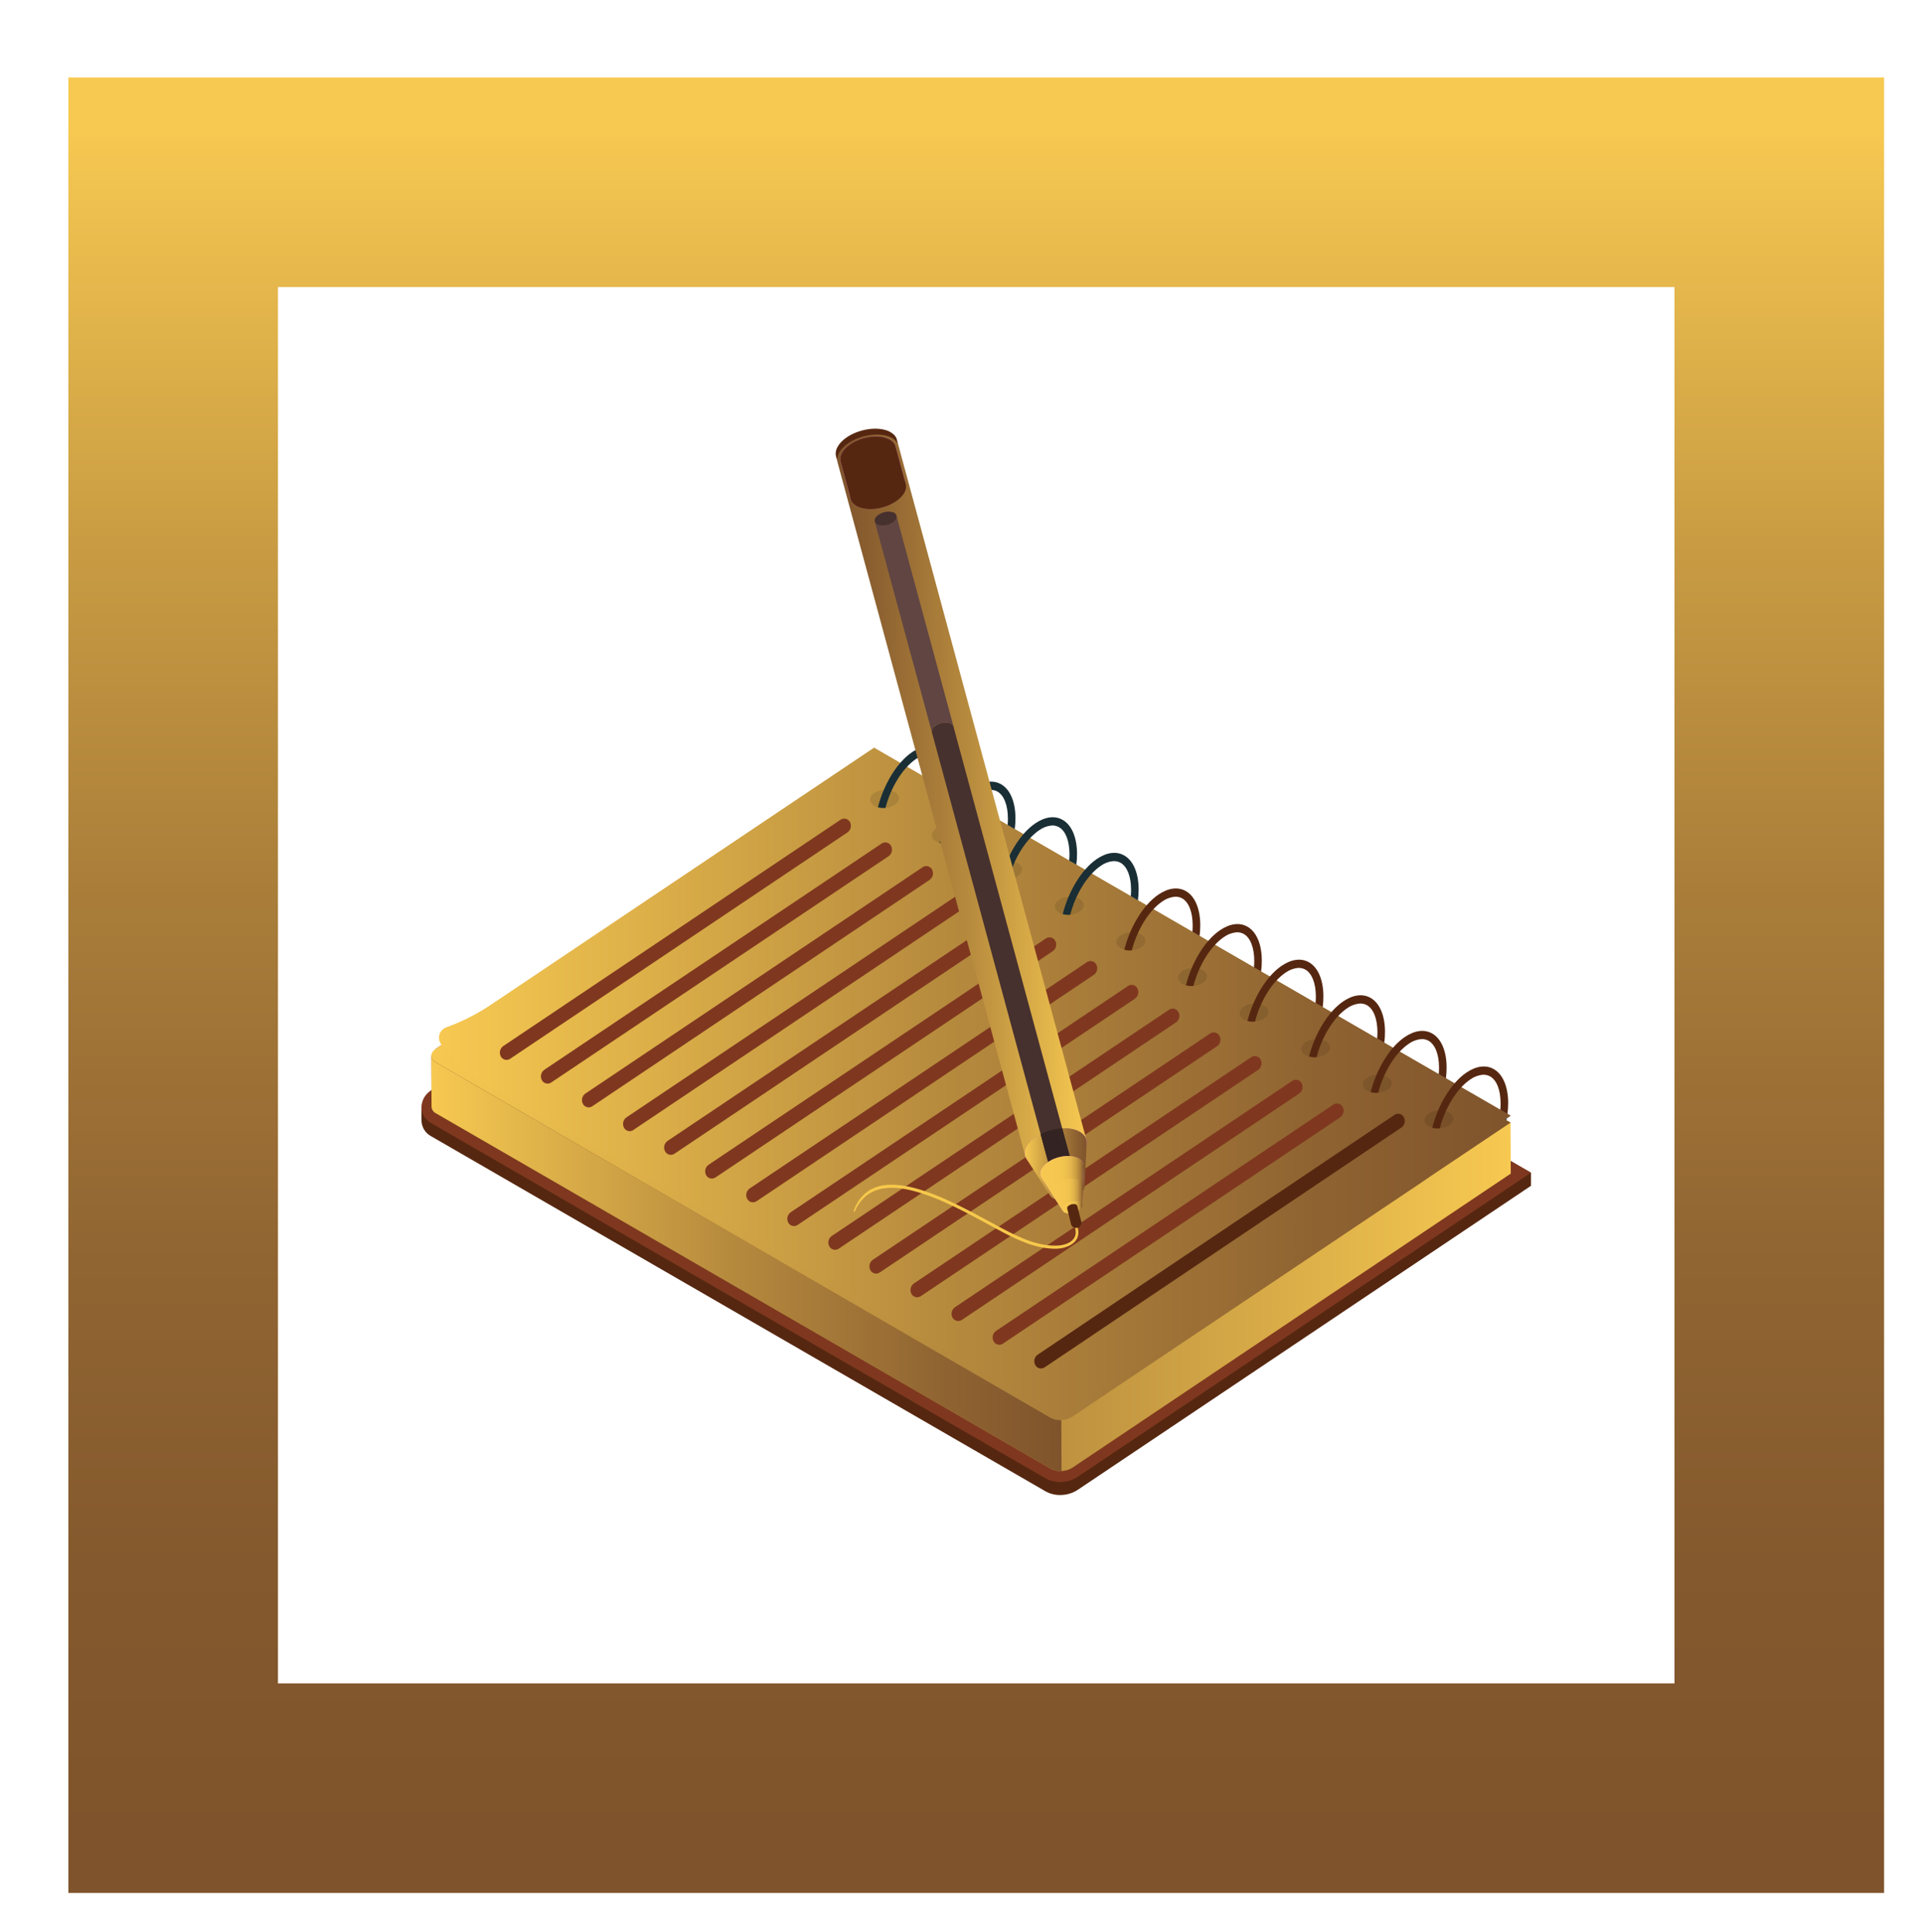 <svg width="211" height="212" viewBox="0 0 211 212" fill="none" xmlns="http://www.w3.org/2000/svg">
<g filter="url(#filter0_d_1_3075)">
<path d="M188.23 12H12V188.23H188.23V12Z" stroke="url(#paint0_linear_1_3075)" stroke-width="23" stroke-miterlimit="10"/>
<path d="M91.186 80.331L40.286 111.675L39.245 113.514V114.95C39.25 115.307 39.351 115.657 39.537 115.963C39.723 116.268 39.987 116.519 40.303 116.687L107.735 155.663C108.271 155.955 108.878 156.091 109.488 156.055C110.109 156.031 110.713 155.841 111.236 155.503L160.987 122.126V120.69L91.186 80.331Z" fill="#562710"/>
<path d="M109.482 154.622C108.872 154.659 108.264 154.524 107.728 154.231L40.301 115.242C39.985 115.074 39.721 114.824 39.535 114.519C39.35 114.213 39.25 113.864 39.245 113.506C39.251 113.137 39.349 112.776 39.531 112.454C39.713 112.133 39.973 111.863 40.286 111.668L88.933 79.03L160.976 120.69L111.231 154.074C110.708 154.412 110.104 154.601 109.482 154.622Z" fill="#7F381F"/>
<path d="M88.915 74.812L40.819 107.088L40.326 107.858L40.35 113.457C40.362 113.611 40.414 113.759 40.502 113.887C40.59 114.014 40.71 114.116 40.85 114.181L108.278 153.17C108.94 153.554 110.013 153.506 110.668 153.063L158.769 120.787L158.745 115.189L88.915 74.812Z" fill="url(#paint1_linear_1_3075)"/>
<path d="M158.747 115.19L158.146 115.595L150.311 120.846L148.863 121.832L110.652 147.464C109.988 147.908 108.916 147.955 108.261 147.573L40.825 108.582C40.165 108.198 40.161 107.529 40.825 107.086L41.465 106.655L88.915 74.812L158.148 114.845L158.293 114.935L158.747 115.19Z" fill="url(#paint2_linear_1_3075)"/>
<path d="M109.453 147.83L109.477 153.427C109.061 153.457 108.646 153.368 108.28 153.17L40.849 114.179C40.707 114.113 40.586 114.01 40.499 113.88C40.411 113.751 40.361 113.6 40.352 113.444L40.328 107.858C40.339 108.013 40.39 108.163 40.477 108.293C40.565 108.422 40.684 108.526 40.825 108.593L108.256 147.573C108.623 147.769 109.038 147.858 109.453 147.83Z" fill="url(#paint3_linear_1_3075)"/>
<path d="M158.743 114.444L150.083 120.252L148.726 121.172L110.648 146.729C109.986 147.17 108.912 147.218 108.258 146.836L47.869 111.903C47.326 111.604 46.819 111.311 46.35 111.024C43.892 109.52 42.41 108.145 41.457 106.648L41.34 106.464C41.265 106.348 41.214 106.218 41.189 106.082C41.143 105.793 41.202 105.498 41.356 105.25C41.509 105.002 41.747 104.817 42.025 104.729C43.616 104.153 45.136 103.398 46.556 102.48L46.617 102.441L88.906 74.06L158.743 114.444Z" fill="url(#paint4_linear_1_3075)"/>
<path d="M88.922 74.413L158.186 114.462L149.912 120.008L148.563 120.912L110.484 146.47C110.137 146.684 109.736 146.794 109.328 146.786C109.008 146.793 108.691 146.718 108.408 146.567L48.01 111.651C47.517 111.381 47.023 111.099 46.502 110.781C44.189 109.364 42.665 108.003 41.709 106.501L41.654 106.415L41.588 106.31C41.533 106.225 41.496 106.13 41.479 106.03C41.446 105.811 41.493 105.586 41.612 105.399C41.731 105.211 41.913 105.073 42.127 105.01C43.737 104.428 45.276 103.664 46.714 102.734L46.749 102.712L46.765 102.7L88.907 74.422M88.897 74.074L46.611 102.447L46.55 102.485C45.132 103.403 43.614 104.157 42.025 104.732C41.747 104.82 41.509 105.005 41.356 105.254C41.202 105.502 41.143 105.797 41.189 106.085C41.214 106.221 41.265 106.351 41.34 106.468L41.457 106.652C42.41 108.148 43.892 109.524 46.35 111.028C46.821 111.312 47.327 111.605 47.869 111.907L108.252 146.825C108.582 147.002 108.953 147.091 109.328 147.084C109.794 147.09 110.252 146.962 110.648 146.716L148.726 121.159L150.083 120.239L158.743 114.431L88.911 74.065L88.897 74.074Z" fill="url(#paint5_linear_1_3075)"/>
<path opacity="0.1" d="M149.76 114.188C149.148 114.604 149.149 115.233 149.76 115.591C150.37 115.95 151.378 115.906 151.996 115.492C152.613 115.078 152.612 114.448 151.996 114.089C151.645 113.914 151.256 113.831 150.865 113.849C150.474 113.866 150.093 113.983 149.76 114.188Z" fill="black"/>
<path d="M156.918 109.329C156.065 108.834 154.998 108.961 153.91 109.697C152.229 110.831 150.784 113.254 150.153 115.753C150.421 115.832 150.702 115.856 150.979 115.825C151.554 113.596 152.84 111.462 154.329 110.456C154.731 110.165 155.204 109.987 155.699 109.941C155.98 109.924 156.261 109.987 156.508 110.125C157.228 110.541 157.648 111.618 157.653 113.067C157.655 113.308 157.644 113.548 157.618 113.788L158.405 114.242C158.459 113.84 158.485 113.435 158.484 113.03C158.477 111.256 157.905 109.903 156.918 109.329Z" fill="#562710"/>
<path d="M158.33 114.72C158.323 114.791 158.311 114.862 158.293 114.931L158.148 114.841L158.33 114.72Z" fill="#1A2E35"/>
<path opacity="0.1" d="M142.995 110.281C142.383 110.695 142.387 111.324 142.995 111.682C143.604 112.041 144.611 111.999 145.229 111.583C145.847 111.168 145.847 110.541 145.229 110.18C144.879 110.005 144.49 109.923 144.099 109.941C143.708 109.958 143.328 110.076 142.995 110.281Z" fill="black"/>
<path d="M150.162 105.424C149.307 104.929 148.241 105.056 147.154 105.791C145.472 106.924 144.029 109.347 143.396 111.846C143.664 111.926 143.945 111.95 144.222 111.918C144.795 109.684 146.082 107.551 147.572 106.545C147.974 106.253 148.447 106.075 148.942 106.028C149.223 106.012 149.504 106.075 149.751 106.212C150.471 106.628 150.891 107.705 150.898 109.154C150.9 109.397 150.889 109.639 150.863 109.88L151.652 110.336C151.704 109.934 151.73 109.529 151.729 109.123C151.72 107.347 151.148 105.995 150.162 105.424Z" fill="#562710"/>
<path opacity="0.1" d="M136.236 106.372C135.624 106.788 135.628 107.415 136.236 107.775C136.845 108.136 137.853 108.09 138.472 107.676C139.092 107.262 139.088 106.632 138.472 106.273C138.122 106.098 137.733 106.015 137.341 106.032C136.95 106.049 136.57 106.167 136.236 106.372Z" fill="black"/>
<path d="M143.403 101.515C142.548 101.02 141.482 101.147 140.395 101.882C138.713 103.017 137.27 105.44 136.637 107.939C136.905 108.017 137.186 108.041 137.463 108.011C138.038 105.782 139.323 103.647 140.813 102.642C141.216 102.351 141.688 102.173 142.183 102.125C142.464 102.108 142.745 102.172 142.992 102.309C143.712 102.726 144.132 103.802 144.139 105.251C144.14 105.491 144.128 105.731 144.102 105.97L144.889 106.426C144.943 106.024 144.97 105.619 144.968 105.214C144.961 103.445 144.391 102.086 143.403 101.515Z" fill="#562710"/>
<path opacity="0.1" d="M129.479 102.465C128.867 102.881 128.869 103.51 129.479 103.87C130.09 104.23 131.097 104.184 131.715 103.769C132.333 103.353 132.331 102.726 131.715 102.366C131.365 102.192 130.975 102.109 130.584 102.127C130.193 102.144 129.813 102.261 129.479 102.465Z" fill="black"/>
<path d="M136.645 97.609C135.791 97.115 134.725 97.242 133.638 97.977C131.956 99.111 130.513 101.533 129.88 104.034C130.148 104.111 130.429 104.134 130.706 104.103C131.281 101.875 132.566 99.742 134.056 98.734C134.458 98.444 134.931 98.266 135.426 98.22C135.707 98.203 135.988 98.267 136.235 98.403C136.955 98.819 137.375 99.897 137.382 101.345C137.383 101.586 137.371 101.827 137.345 102.066L138.134 102.52C138.186 102.119 138.211 101.714 138.209 101.309C138.202 99.531 137.625 98.181 136.645 97.609Z" fill="#562710"/>
<path opacity="0.1" d="M122.731 98.558C122.119 98.974 122.121 99.6 122.731 99.963C123.342 100.325 124.349 100.277 124.967 99.862C125.585 99.446 125.583 98.817 124.967 98.459C124.617 98.284 124.228 98.201 123.836 98.218C123.445 98.236 123.065 98.353 122.731 98.558Z" fill="black"/>
<path d="M129.888 93.7C129.034 93.206 127.968 93.333 126.881 94.068C125.199 95.203 123.756 97.624 123.123 100.123C123.391 100.202 123.671 100.226 123.949 100.194C124.524 97.966 125.809 95.833 127.299 94.827C127.7 94.535 128.174 94.356 128.668 94.311C128.95 94.293 129.231 94.357 129.478 94.495C130.198 94.91 130.617 95.988 130.623 97.436C130.625 97.677 130.613 97.918 130.588 98.157L131.375 98.611C131.428 98.21 131.454 97.805 131.452 97.4C131.445 95.624 130.875 94.274 129.888 93.7Z" fill="#562710"/>
<path opacity="0.1" d="M115.963 94.651C115.349 95.066 115.353 95.693 115.963 96.054C116.574 96.414 117.58 96.368 118.199 95.953C118.819 95.537 118.815 94.91 118.199 94.55C117.849 94.375 117.459 94.293 117.068 94.31C116.677 94.328 116.297 94.445 115.963 94.651Z" fill="black"/>
<path d="M123.129 89.793C122.275 89.299 121.207 89.425 120.121 90.161C118.438 91.295 116.995 93.717 116.364 96.217C116.631 96.296 116.911 96.319 117.188 96.287C117.765 94.061 119.05 91.926 120.538 90.92C120.941 90.63 121.415 90.451 121.91 90.404C122.191 90.386 122.471 90.45 122.717 90.587C123.438 91.003 123.859 92.079 123.864 93.529C123.867 93.77 123.857 94.012 123.835 94.252L124.622 94.708C124.674 94.306 124.7 93.901 124.699 93.496C124.686 91.716 124.116 90.365 123.129 89.793Z" fill="#562710"/>
<path opacity="0.1" d="M109.206 90.744C108.594 91.159 108.596 91.786 109.206 92.147C109.817 92.507 110.822 92.461 111.442 92.047C112.062 91.634 112.058 91.003 111.442 90.643C111.092 90.468 110.702 90.385 110.311 90.403C109.92 90.421 109.54 90.538 109.206 90.744Z" fill="black"/>
<path d="M116.372 85.886C115.518 85.393 114.452 85.518 113.364 86.254C111.683 87.388 110.238 89.811 109.607 92.31C109.874 92.388 110.154 92.412 110.431 92.38C111.008 90.153 112.293 88.019 113.783 87.013C114.185 86.721 114.658 86.543 115.153 86.498C115.434 86.481 115.714 86.545 115.96 86.682C116.68 87.1 117.102 88.175 117.107 89.624C117.109 89.864 117.097 90.104 117.072 90.343L117.859 90.799C117.912 90.397 117.938 89.992 117.936 89.587C117.929 87.817 117.359 86.458 116.372 85.886Z" fill="#1A2E35"/>
<path opacity="0.1" d="M102.447 86.837C101.833 87.25 101.837 87.879 102.447 88.24C103.058 88.6 104.065 88.554 104.683 88.14C105.301 87.727 105.299 87.096 104.683 86.735C104.333 86.561 103.943 86.479 103.552 86.496C103.161 86.514 102.781 86.631 102.447 86.837Z" fill="black"/>
<path d="M109.613 81.979C108.76 81.484 107.693 81.611 106.606 82.347C104.924 83.481 103.481 85.903 102.848 88.403C103.115 88.481 103.395 88.505 103.672 88.473C104.249 86.246 105.534 84.112 107.024 83.106C107.426 82.813 107.899 82.635 108.394 82.589C108.675 82.572 108.955 82.636 109.201 82.773C109.922 83.191 110.343 84.266 110.348 85.715C110.35 85.955 110.339 86.195 110.313 86.434L111.1 86.89C111.153 86.488 111.179 86.083 111.177 85.678C111.17 83.902 110.596 82.551 109.613 81.979Z" fill="#1A2E35"/>
<path opacity="0.1" d="M95.69 82.928C95.078 83.343 95.08 83.97 95.69 84.331C96.301 84.691 97.308 84.647 97.926 84.231C98.544 83.816 98.542 83.187 97.926 82.828C97.576 82.653 97.187 82.57 96.795 82.587C96.404 82.605 96.024 82.722 95.69 82.928Z" fill="black"/>
<path d="M102.856 78.072C102.002 77.577 100.936 77.704 99.849 78.439C98.167 79.574 96.724 81.995 96.091 84.496C96.358 84.575 96.638 84.599 96.915 84.566C97.492 82.339 98.777 80.204 100.267 79.199C100.669 78.908 101.142 78.73 101.637 78.684C101.918 78.667 102.198 78.731 102.444 78.868C103.166 79.285 103.586 80.361 103.591 81.81C103.593 82.05 103.581 82.29 103.556 82.529L104.343 82.985C104.396 82.583 104.421 82.178 104.42 81.773C104.413 79.993 103.843 78.642 102.856 78.072Z" fill="#1A2E35"/>
<path opacity="0.1" d="M88.931 79.02C88.319 79.436 88.321 80.065 88.931 80.423C89.542 80.782 90.549 80.74 91.167 80.324C91.785 79.909 91.783 79.281 91.167 78.921C90.817 78.746 90.428 78.663 90.036 78.681C89.645 78.698 89.265 78.815 88.931 79.02Z" fill="black"/>
<path d="M96.097 74.163C95.243 73.67 94.177 73.795 93.09 74.53C91.408 75.665 89.965 78.088 89.332 80.587C89.6 80.666 89.881 80.69 90.158 80.659C90.733 78.43 92.019 76.296 93.508 75.29C93.911 74.999 94.383 74.821 94.878 74.773C95.159 74.757 95.44 74.82 95.687 74.957C96.407 75.374 96.827 76.452 96.832 77.899C96.838 78.141 96.829 78.382 96.806 78.623L97.593 79.079C97.646 78.677 97.672 78.273 97.671 77.868C97.654 76.086 97.084 74.736 96.097 74.163Z" fill="#1A2E35"/>
<path d="M102.675 139.569C102.541 139.574 102.408 139.541 102.291 139.473C102.175 139.405 102.08 139.306 102.017 139.187C101.916 138.997 101.888 138.777 101.938 138.568C101.988 138.359 102.113 138.175 102.289 138.052L139.29 113.221C139.374 113.164 139.468 113.125 139.567 113.106C139.667 113.088 139.769 113.091 139.867 113.115C139.965 113.139 140.057 113.183 140.137 113.245C140.216 113.307 140.282 113.386 140.329 113.475C140.43 113.665 140.457 113.885 140.407 114.094C140.357 114.302 140.233 114.486 140.057 114.609L103.058 139.441C102.944 139.517 102.812 139.562 102.675 139.569Z" fill="#7F381F"/>
<path d="M98.172 136.966C98.038 136.97 97.904 136.937 97.788 136.869C97.671 136.802 97.576 136.703 97.512 136.583C97.412 136.394 97.384 136.173 97.434 135.965C97.484 135.756 97.609 135.572 97.784 135.449L134.786 110.616C134.869 110.559 134.963 110.52 135.063 110.502C135.162 110.483 135.264 110.486 135.362 110.51C135.46 110.534 135.552 110.579 135.632 110.641C135.711 110.703 135.777 110.781 135.825 110.87C135.925 111.059 135.953 111.279 135.903 111.488C135.853 111.697 135.728 111.881 135.552 112.004L98.551 136.837C98.439 136.913 98.308 136.957 98.172 136.966Z" fill="#7F381F"/>
<path d="M93.666 134.358C93.531 134.363 93.398 134.33 93.281 134.262C93.164 134.194 93.069 134.095 93.006 133.976C92.905 133.786 92.878 133.566 92.928 133.357C92.978 133.149 93.102 132.965 93.278 132.842L130.279 108.02C130.362 107.963 130.457 107.924 130.556 107.905C130.655 107.887 130.757 107.89 130.855 107.914C130.953 107.938 131.045 107.982 131.125 108.044C131.205 108.106 131.271 108.184 131.318 108.273C131.419 108.463 131.447 108.683 131.397 108.892C131.347 109.101 131.222 109.285 131.046 109.408L94.048 134.23C93.935 134.307 93.803 134.352 93.666 134.358Z" fill="#7F381F"/>
<path d="M89.159 131.76C89.025 131.765 88.891 131.732 88.774 131.664C88.657 131.597 88.562 131.497 88.499 131.378C88.399 131.188 88.371 130.968 88.421 130.759C88.472 130.55 88.597 130.367 88.773 130.244L125.773 105.422C125.856 105.364 125.95 105.325 126.049 105.306C126.149 105.287 126.251 105.29 126.349 105.314C126.447 105.338 126.539 105.383 126.619 105.445C126.699 105.507 126.764 105.586 126.811 105.675C126.912 105.865 126.94 106.085 126.89 106.294C126.84 106.503 126.715 106.687 126.539 106.81L89.538 131.632C89.426 131.709 89.295 131.753 89.159 131.76Z" fill="#7F381F"/>
<path d="M84.653 129.148C84.518 129.152 84.385 129.119 84.268 129.051C84.151 128.984 84.056 128.885 83.993 128.765C83.892 128.575 83.865 128.356 83.915 128.147C83.965 127.938 84.089 127.754 84.265 127.631L121.27 102.809C121.353 102.752 121.447 102.713 121.547 102.695C121.646 102.676 121.748 102.679 121.846 102.703C121.944 102.727 122.036 102.772 122.116 102.834C122.195 102.896 122.261 102.974 122.309 103.063C122.409 103.253 122.437 103.472 122.387 103.681C122.337 103.89 122.212 104.074 122.036 104.197L85.039 129.019C84.925 129.097 84.791 129.142 84.653 129.148Z" fill="#7F381F"/>
<path d="M80.148 126.544C80.013 126.549 79.88 126.516 79.764 126.448C79.647 126.38 79.552 126.281 79.49 126.162C79.389 125.972 79.361 125.752 79.411 125.543C79.461 125.334 79.586 125.151 79.762 125.027L116.763 100.205C116.846 100.147 116.94 100.108 117.04 100.089C117.139 100.07 117.242 100.073 117.34 100.097C117.438 100.121 117.53 100.166 117.61 100.228C117.69 100.291 117.755 100.369 117.802 100.459C117.902 100.649 117.93 100.869 117.88 101.078C117.83 101.287 117.706 101.47 117.53 101.594L80.529 126.416C80.416 126.492 80.284 126.537 80.148 126.544Z" fill="#7F381F"/>
<path d="M75.643 123.937C75.509 123.942 75.375 123.909 75.258 123.842C75.142 123.775 75.046 123.676 74.983 123.556C74.882 123.366 74.854 123.146 74.904 122.937C74.955 122.727 75.079 122.544 75.255 122.42L112.251 97.589C112.334 97.531 112.429 97.492 112.528 97.473C112.627 97.455 112.73 97.458 112.828 97.482C112.926 97.506 113.018 97.55 113.098 97.612C113.177 97.675 113.243 97.753 113.29 97.843C113.39 98.032 113.418 98.252 113.368 98.461C113.318 98.67 113.193 98.854 113.018 98.977L76.03 123.808C75.915 123.887 75.782 123.931 75.643 123.937Z" fill="#7F381F"/>
<path d="M71.135 121.333C71 121.338 70.867 121.305 70.751 121.237C70.634 121.17 70.539 121.07 70.477 120.951C70.376 120.761 70.348 120.541 70.398 120.332C70.448 120.123 70.573 119.94 70.749 119.817L107.752 94.987C107.835 94.93 107.929 94.89 108.029 94.872C108.128 94.853 108.23 94.856 108.329 94.88C108.427 94.904 108.519 94.948 108.598 95.011C108.678 95.073 108.744 95.151 108.791 95.241C108.892 95.431 108.92 95.651 108.869 95.86C108.819 96.069 108.695 96.252 108.519 96.376L71.516 121.205C71.403 121.282 71.271 121.326 71.135 121.333Z" fill="#7F381F"/>
<path d="M66.632 118.726C66.497 118.731 66.363 118.696 66.246 118.628C66.129 118.559 66.034 118.459 65.972 118.338C65.871 118.148 65.844 117.928 65.894 117.719C65.944 117.51 66.068 117.326 66.244 117.202L103.242 92.378C103.325 92.32 103.419 92.281 103.518 92.263C103.618 92.244 103.72 92.247 103.818 92.271C103.917 92.295 104.009 92.34 104.088 92.402C104.168 92.464 104.233 92.543 104.28 92.632C104.381 92.822 104.409 93.043 104.359 93.252C104.308 93.461 104.183 93.645 104.007 93.768L67.02 118.598C66.905 118.675 66.771 118.72 66.632 118.726Z" fill="#7F381F"/>
<path d="M62.126 116.132C61.991 116.136 61.857 116.103 61.741 116.035C61.624 115.968 61.529 115.869 61.465 115.749C61.365 115.559 61.337 115.339 61.388 115.13C61.438 114.921 61.563 114.738 61.739 114.615L98.739 89.775C98.822 89.717 98.916 89.678 99.016 89.66C99.115 89.641 99.218 89.644 99.316 89.668C99.414 89.692 99.506 89.737 99.586 89.799C99.666 89.861 99.732 89.939 99.779 90.028C99.88 90.218 99.908 90.439 99.857 90.648C99.807 90.856 99.682 91.04 99.505 91.163L62.504 115.994C62.393 116.074 62.262 116.122 62.126 116.132Z" fill="#7F381F"/>
<path d="M57.619 113.519C57.484 113.524 57.351 113.491 57.235 113.423C57.118 113.355 57.023 113.256 56.961 113.137C56.859 112.947 56.831 112.727 56.881 112.518C56.932 112.309 57.057 112.125 57.233 112.002L94.232 87.168C94.315 87.11 94.41 87.071 94.509 87.052C94.608 87.034 94.71 87.037 94.809 87.061C94.907 87.085 94.999 87.129 95.078 87.192C95.158 87.254 95.224 87.332 95.271 87.421C95.372 87.611 95.4 87.831 95.35 88.04C95.3 88.249 95.175 88.432 94.999 88.556L58 113.39C57.887 113.467 57.755 113.511 57.619 113.519Z" fill="#7F381F"/>
<path d="M53.112 110.912C52.978 110.917 52.845 110.884 52.728 110.816C52.612 110.749 52.517 110.65 52.454 110.531C52.353 110.341 52.325 110.121 52.375 109.912C52.425 109.702 52.55 109.519 52.726 109.395L89.729 84.573C89.812 84.516 89.907 84.477 90.006 84.458C90.106 84.44 90.208 84.443 90.306 84.467C90.404 84.491 90.496 84.535 90.576 84.597C90.655 84.659 90.721 84.738 90.768 84.827C90.869 85.017 90.896 85.237 90.846 85.445C90.796 85.654 90.672 85.838 90.496 85.961L53.493 110.783C53.381 110.861 53.249 110.905 53.112 110.912Z" fill="#7F381F"/>
<path d="M48.61 108.308C48.475 108.313 48.341 108.28 48.225 108.212C48.108 108.144 48.013 108.045 47.95 107.926C47.849 107.736 47.821 107.516 47.871 107.307C47.922 107.099 48.046 106.915 48.222 106.792L85.223 81.959C85.306 81.902 85.4 81.863 85.499 81.845C85.599 81.826 85.7 81.829 85.798 81.853C85.896 81.877 85.988 81.921 86.068 81.983C86.148 82.044 86.214 82.122 86.262 82.21C86.363 82.4 86.391 82.621 86.341 82.83C86.29 83.039 86.166 83.223 85.99 83.347L48.988 108.18C48.876 108.257 48.745 108.301 48.61 108.308Z" fill="#7F381F"/>
<path d="M107.252 142.173C107.117 142.178 106.983 142.144 106.867 142.077C106.75 142.009 106.655 141.91 106.592 141.79C106.49 141.601 106.462 141.381 106.512 141.171C106.562 140.962 106.687 140.779 106.864 140.656L146.002 114.347C146.085 114.289 146.179 114.249 146.278 114.231C146.378 114.212 146.48 114.215 146.578 114.239C146.676 114.263 146.768 114.308 146.848 114.37C146.928 114.432 146.993 114.511 147.04 114.6C147.141 114.79 147.168 115.01 147.118 115.219C147.067 115.428 146.942 115.611 146.766 115.735L107.631 142.044C107.518 142.121 107.387 142.165 107.252 142.173Z" fill="#562710"/>
<path d="M111.148 126.368C111.091 126.204 111.01 126.041 110.89 126.081C110.857 126.099 110.829 126.125 110.809 126.157C110.789 126.19 110.779 126.227 110.778 126.265C110.778 126.318 110.787 126.37 110.806 126.419C110.843 126.537 110.916 126.603 110.953 126.723C111.389 128.166 109.96 128.62 109.206 128.675C107.066 128.832 104.964 127.868 102.997 126.82C100.169 125.325 97.358 123.67 94.416 122.694C91.945 121.878 88.102 121.067 86.675 124.833C86.646 124.908 86.734 125.046 86.773 124.961C88.321 121.481 91.862 122.203 94.302 123.009C97.286 123.998 100.118 125.676 102.973 127.192C104.882 128.203 106.884 129.083 108.954 129.03C109.899 129.006 111.806 128.458 111.218 126.579C111.192 126.53 111.17 126.449 111.148 126.368Z" fill="#F7C94C"/>
<path d="M91.454 40.598C91.507 40.676 91.547 40.762 91.575 40.852L91.419 40.282C91.41 40.247 91.397 40.214 91.386 40.181V40.16C91.376 40.126 91.362 40.092 91.346 40.059L91.32 40.013C91.307 39.987 91.293 39.961 91.278 39.936L91.193 39.818C91.162 39.779 91.129 39.741 91.094 39.706C90.808 39.441 90.458 39.256 90.079 39.169C88.567 38.77 86.447 39.353 85.344 40.456C85.198 40.601 85.07 40.762 84.962 40.936C84.939 40.967 84.92 40.999 84.905 41.034C84.892 41.051 84.881 41.069 84.873 41.089C84.855 41.124 84.838 41.163 84.822 41.201C84.765 41.329 84.726 41.465 84.706 41.604C84.683 41.766 84.693 41.931 84.734 42.089L84.918 42.744C84.878 42.634 84.857 42.518 84.855 42.402C85.072 42.749 85.478 43.031 86.067 43.185C87.578 43.586 89.7 43.012 90.803 41.898C91.237 41.462 91.447 41.012 91.454 40.598Z" fill="#562710"/>
<path d="M112.197 117.04L105.501 118.866L105.317 118.213L84.899 42.733C84.867 42.626 84.852 42.514 84.855 42.402C84.864 41.99 85.075 41.539 85.507 41.104C86.611 40.001 88.731 39.421 90.244 39.817C90.623 39.903 90.972 40.087 91.257 40.352C91.331 40.426 91.397 40.509 91.452 40.598C91.504 40.676 91.545 40.762 91.573 40.852C91.573 40.867 91.584 40.883 91.59 40.896V40.913L112.197 117.04Z" fill="url(#paint6_linear_1_3075)"/>
<path d="M110.846 115.948C112.357 116.349 112.685 117.574 111.582 118.682C110.478 119.791 108.36 120.367 106.847 119.969C105.334 119.572 105.008 118.344 106.112 117.235C107.215 116.127 109.333 115.538 110.846 115.948Z" fill="#D268CC"/>
<path d="M112.016 122.242C112.017 122.211 112.017 122.181 112.016 122.15L112.222 117.502C112.223 117.498 112.223 117.494 112.222 117.491V117.456C112.223 117.428 112.223 117.4 112.222 117.371V117.324C112.207 116.704 111.731 116.176 110.835 115.939C109.322 115.538 107.202 116.114 106.099 117.226C105.459 117.87 105.304 118.552 105.582 119.089L105.604 119.122C105.634 119.175 105.667 119.226 105.703 119.274L105.724 119.307C105.724 119.309 105.725 119.311 105.725 119.313C105.725 119.315 105.724 119.317 105.724 119.319L108.243 123.22C108.413 123.447 108.662 123.602 108.941 123.652C109.419 123.751 109.913 123.736 110.383 123.608C110.854 123.481 111.288 123.244 111.65 122.917C111.845 122.74 111.974 122.502 112.016 122.242Z" fill="url(#paint7_linear_1_3075)"/>
<path d="M97.633 71.784C97.635 71.781 97.636 71.778 97.636 71.775C97.636 71.772 97.635 71.769 97.633 71.767L97.61 71.675C97.565 71.585 97.5 71.507 97.42 71.447C97.34 71.387 97.247 71.347 97.148 71.329C96.851 71.269 96.543 71.278 96.251 71.358C95.958 71.437 95.688 71.585 95.462 71.787C95.388 71.851 95.329 71.93 95.29 72.019C95.251 72.108 95.232 72.205 95.236 72.302L95.267 72.42L108.228 120.313L110.964 121.043L97.633 71.784Z" fill="#47312E"/>
<path d="M107.176 116.461L108.222 120.322L110.964 121.043L109.55 115.82C108.722 115.864 107.913 116.083 107.176 116.461Z" fill="#332322"/>
<path d="M111.736 124.272L111.92 120.056C111.923 120.018 111.923 119.98 111.92 119.942C111.92 119.497 111.578 119.12 110.936 118.949C109.868 118.664 108.362 119.07 107.59 119.855C107.139 120.308 107.027 120.786 107.222 121.166L107.235 121.192L107.299 121.29L109.612 124.868C109.705 124.996 109.843 125.084 109.998 125.116C110.267 125.172 110.545 125.163 110.809 125.092C111.074 125.02 111.318 124.886 111.521 124.702C111.584 124.649 111.636 124.583 111.673 124.509C111.71 124.435 111.731 124.354 111.736 124.272Z" fill="#D268CC"/>
<path d="M111.736 124.272L111.92 120.056C111.923 120.018 111.923 119.98 111.92 119.942C111.92 119.497 111.578 119.12 110.936 118.949C109.868 118.664 108.362 119.07 107.59 119.855C107.139 120.308 107.027 120.786 107.222 121.166L107.235 121.192L107.299 121.29L109.612 124.868C109.705 124.996 109.843 125.084 109.998 125.116C110.267 125.172 110.545 125.163 110.809 125.092C111.074 125.02 111.318 124.886 111.521 124.702C111.584 124.649 111.636 124.583 111.673 124.509C111.71 124.435 111.731 124.354 111.736 124.272Z" fill="url(#paint8_linear_1_3075)"/>
<path d="M111.53 124.704C111.326 124.888 111.082 125.021 110.817 125.092C110.552 125.164 110.274 125.172 110.006 125.116C109.851 125.085 109.715 124.996 109.623 124.868L108.454 123.06C108.27 122.775 108.336 122.4 108.688 122.047C109.013 121.753 109.404 121.54 109.827 121.424C110.251 121.309 110.696 121.295 111.126 121.383C111.587 121.507 111.833 121.779 111.839 122.099V122.183L111.747 124.272C111.742 124.355 111.721 124.436 111.683 124.51C111.646 124.585 111.594 124.651 111.53 124.704Z" fill="url(#paint9_linear_1_3075)"/>
<path d="M111.291 123.823C111.778 123.952 111.885 124.345 111.53 124.702C111.327 124.886 111.083 125.02 110.818 125.092C110.554 125.163 110.276 125.172 110.008 125.116C109.52 124.987 109.414 124.594 109.769 124.237C109.972 124.053 110.216 123.92 110.48 123.848C110.745 123.776 111.023 123.768 111.291 123.823Z" fill="url(#paint10_linear_1_3075)"/>
<path d="M91.356 48.587C91.319 48.485 91.255 48.395 91.171 48.326C91.087 48.257 90.986 48.212 90.878 48.196C90.583 48.134 90.277 48.143 89.986 48.222C89.695 48.301 89.427 48.448 89.203 48.651C89.118 48.719 89.052 48.809 89.014 48.912C88.976 49.014 88.966 49.125 88.986 49.233L95.238 72.302C95.234 72.205 95.253 72.108 95.292 72.019C95.331 71.93 95.39 71.851 95.464 71.787C95.69 71.585 95.96 71.437 96.252 71.358C96.545 71.278 96.853 71.269 97.15 71.33C97.249 71.347 97.342 71.387 97.422 71.447C97.502 71.507 97.567 71.585 97.612 71.675L91.356 48.587Z" fill="#604542"/>
<path d="M91.141 49.164C90.917 49.366 90.648 49.512 90.357 49.591C90.065 49.669 89.76 49.678 89.464 49.617C89.358 49.6 89.259 49.556 89.175 49.489C89.092 49.421 89.028 49.333 88.99 49.233C88.969 49.126 88.978 49.015 89.016 48.912C89.053 48.81 89.118 48.72 89.203 48.651C89.426 48.448 89.695 48.301 89.986 48.222C90.277 48.143 90.583 48.134 90.878 48.196C90.988 48.203 91.093 48.245 91.179 48.315C91.264 48.385 91.326 48.48 91.354 48.587C91.383 48.693 91.378 48.806 91.34 48.91C91.302 49.013 91.232 49.102 91.141 49.164Z" fill="#47312E"/>
<path d="M92.382 45.16V45.129C92.379 45.114 92.374 45.099 92.369 45.084L91.275 41.054C91.269 41.022 91.26 40.991 91.25 40.96V40.936C91.106 40.523 90.698 40.184 90.058 40.017C88.698 39.649 86.789 40.173 85.796 41.172C85.298 41.674 85.125 42.201 85.245 42.643L86.348 46.724V46.747V46.77C86.48 47.199 86.888 47.552 87.55 47.727C88.911 48.094 90.819 47.57 91.812 46.572C92.299 46.098 92.476 45.596 92.382 45.16Z" fill="#D268CC"/>
<path d="M92.382 45.16V45.129C92.379 45.114 92.374 45.099 92.369 45.084L91.275 41.054C91.269 41.022 91.26 40.991 91.25 40.96V40.936C91.106 40.523 90.698 40.184 90.058 40.017C88.698 39.649 86.789 40.173 85.796 41.172C85.298 41.674 85.125 42.201 85.245 42.643L86.348 46.724V46.747V46.77C86.48 47.199 86.888 47.552 87.55 47.727C88.911 48.094 90.819 47.57 91.812 46.572C92.299 46.098 92.476 45.596 92.382 45.16Z" fill="#562710"/>
<path d="M91.156 44.117C92.516 44.485 92.811 45.579 91.823 46.578C90.836 47.576 88.922 48.102 87.561 47.734C86.201 47.366 85.906 46.263 86.894 45.274C87.881 44.285 89.795 43.757 91.156 44.117Z" fill="#562710"/>
<path d="M111.631 126.022L111.203 124.329C111.185 124.281 111.155 124.239 111.116 124.206C111.076 124.174 111.029 124.153 110.978 124.145C110.841 124.117 110.698 124.121 110.563 124.158C110.427 124.195 110.302 124.263 110.197 124.356C110.158 124.389 110.128 124.431 110.111 124.478C110.094 124.526 110.089 124.577 110.098 124.627L110.519 126.318C110.547 126.414 110.599 126.501 110.671 126.571C110.743 126.64 110.832 126.69 110.929 126.714C111.026 126.739 111.127 126.738 111.224 126.711C111.32 126.685 111.408 126.634 111.479 126.563C111.548 126.493 111.599 126.407 111.625 126.312C111.652 126.218 111.654 126.118 111.631 126.022Z" fill="#562710"/>
<path d="M111.646 126.133C111.644 126.099 111.64 126.066 111.633 126.033C111.611 125.994 111.579 125.959 111.542 125.933C111.504 125.907 111.461 125.89 111.416 125.883C111.279 125.854 111.136 125.858 111.001 125.895C110.865 125.931 110.741 126 110.637 126.094C110.598 126.125 110.568 126.166 110.55 126.212C110.533 126.258 110.527 126.308 110.535 126.357C110.539 126.368 110.542 126.378 110.546 126.388L110.557 126.419C110.584 126.477 110.621 126.529 110.668 126.572C110.776 126.68 110.922 126.74 111.074 126.74C111.226 126.74 111.373 126.68 111.48 126.572C111.538 126.515 111.583 126.446 111.611 126.37C111.64 126.295 111.652 126.213 111.646 126.133Z" fill="#562710"/>
</g>
<defs>
<filter id="filter0_d_1_3075" x="0.5" y="0.5" width="210.23" height="211.23" filterUnits="userSpaceOnUse" color-interpolation-filters="sRGB">
<feFlood flood-opacity="0" result="BackgroundImageFix"/>
<feColorMatrix in="SourceAlpha" type="matrix" values="0 0 0 0 0 0 0 0 0 0 0 0 0 0 0 0 0 0 127 0" result="hardAlpha"/>
<feOffset dx="7" dy="8"/>
<feGaussianBlur stdDeviation="2"/>
<feComposite in2="hardAlpha" operator="out"/>
<feColorMatrix type="matrix" values="0 0 0 0 0 0 0 0 0 0 0 0 0 0 0 0 0 0 0.25 0"/>
<feBlend mode="normal" in2="BackgroundImageFix" result="effect1_dropShadow_1_3075"/>
<feBlend mode="normal" in="SourceGraphic" in2="effect1_dropShadow_1_3075" result="shape"/>
</filter>
<linearGradient id="paint0_linear_1_3075" x1="100.116" y1="193.748" x2="100.116" y2="6.484" gradientUnits="userSpaceOnUse">
<stop stop-color="#7F542C"/>
<stop offset="0.16" stop-color="#84592D"/>
<stop offset="0.35" stop-color="#926632"/>
<stop offset="0.55" stop-color="#A97D39"/>
<stop offset="0.76" stop-color="#C99C43"/>
<stop offset="0.98" stop-color="#F2C450"/>
<stop offset="1" stop-color="#F7C951"/>
</linearGradient>
<linearGradient id="paint1_linear_1_3075" x1="40.326" y1="114.12" x2="158.769" y2="114.12" gradientUnits="userSpaceOnUse">
<stop stop-color="#7F542C"/>
<stop offset="0.18" stop-color="#8F6331"/>
<stop offset="0.54" stop-color="#B88C3E"/>
<stop offset="1" stop-color="#F7C951"/>
</linearGradient>
<linearGradient id="paint2_linear_1_3075" x1="40.327" y1="111.322" x2="158.747" y2="111.322" gradientUnits="userSpaceOnUse">
<stop stop-color="#F7C951"/>
<stop offset="0.46" stop-color="#B88C3E"/>
<stop offset="0.82" stop-color="#8F6331"/>
<stop offset="1" stop-color="#7F542C"/>
</linearGradient>
<linearGradient id="paint3_linear_1_3075" x1="40.328" y1="130.643" x2="109.477" y2="130.643" gradientUnits="userSpaceOnUse">
<stop stop-color="#F7C951"/>
<stop offset="0.46" stop-color="#B88C3E"/>
<stop offset="0.82" stop-color="#8F6331"/>
<stop offset="1" stop-color="#7F542C"/>
</linearGradient>
<linearGradient id="paint4_linear_1_3075" x1="41.169" y1="110.574" x2="158.743" y2="110.574" gradientUnits="userSpaceOnUse">
<stop stop-color="#F7C951"/>
<stop offset="0.46" stop-color="#B88C3E"/>
<stop offset="0.82" stop-color="#8F6331"/>
<stop offset="1" stop-color="#7F542C"/>
</linearGradient>
<linearGradient id="paint5_linear_1_3075" x1="41.169" y1="110.574" x2="158.743" y2="110.574" gradientUnits="userSpaceOnUse">
<stop stop-color="#F7C951"/>
<stop offset="0.46" stop-color="#B88C3E"/>
<stop offset="0.82" stop-color="#8F6331"/>
<stop offset="1" stop-color="#7F542C"/>
</linearGradient>
<linearGradient id="paint6_linear_1_3075" x1="84.857" y1="79.278" x2="112.197" y2="79.278" gradientUnits="userSpaceOnUse">
<stop stop-color="#7F542C"/>
<stop offset="0.18" stop-color="#8F6331"/>
<stop offset="0.54" stop-color="#B88C3E"/>
<stop offset="1" stop-color="#F7C951"/>
</linearGradient>
<linearGradient id="paint7_linear_1_3075" x1="105.461" y1="119.769" x2="112.236" y2="119.769" gradientUnits="userSpaceOnUse">
<stop stop-color="#F7C951"/>
<stop offset="0.46" stop-color="#B88C3E"/>
<stop offset="0.82" stop-color="#8F6331"/>
<stop offset="1" stop-color="#7F542C"/>
</linearGradient>
<linearGradient id="paint8_linear_1_3075" x1="107.141" y1="122.007" x2="111.935" y2="122.007" gradientUnits="userSpaceOnUse">
<stop stop-color="#F7C951"/>
<stop offset="0.43" stop-color="#F5C750"/>
<stop offset="0.59" stop-color="#EEC14E"/>
<stop offset="0.7" stop-color="#E3B54B"/>
<stop offset="0.79" stop-color="#D2A545"/>
<stop offset="0.87" stop-color="#BC8F3F"/>
<stop offset="0.94" stop-color="#A17536"/>
<stop offset="1" stop-color="#7F542C"/>
</linearGradient>
<linearGradient id="paint9_linear_1_3075" x1="108.351" y1="123.239" x2="111.835" y2="123.239" gradientUnits="userSpaceOnUse">
<stop stop-color="#F7C951"/>
<stop offset="0.43" stop-color="#F5C750"/>
<stop offset="0.59" stop-color="#EEC14E"/>
<stop offset="0.7" stop-color="#E3B54B"/>
<stop offset="0.79" stop-color="#D2A545"/>
<stop offset="0.87" stop-color="#BC8F3F"/>
<stop offset="0.94" stop-color="#A17536"/>
<stop offset="1" stop-color="#7F542C"/>
</linearGradient>
<linearGradient id="paint10_linear_1_3075" x1="109.559" y1="124.469" x2="111.74" y2="124.469" gradientUnits="userSpaceOnUse">
<stop stop-color="#F7C951"/>
<stop offset="0.43" stop-color="#F5C750"/>
<stop offset="0.59" stop-color="#EEC14E"/>
<stop offset="0.7" stop-color="#E3B54B"/>
<stop offset="0.79" stop-color="#D2A545"/>
<stop offset="0.87" stop-color="#BC8F3F"/>
<stop offset="0.94" stop-color="#A17536"/>
<stop offset="1" stop-color="#7F542C"/>
</linearGradient>
</defs>
</svg>
